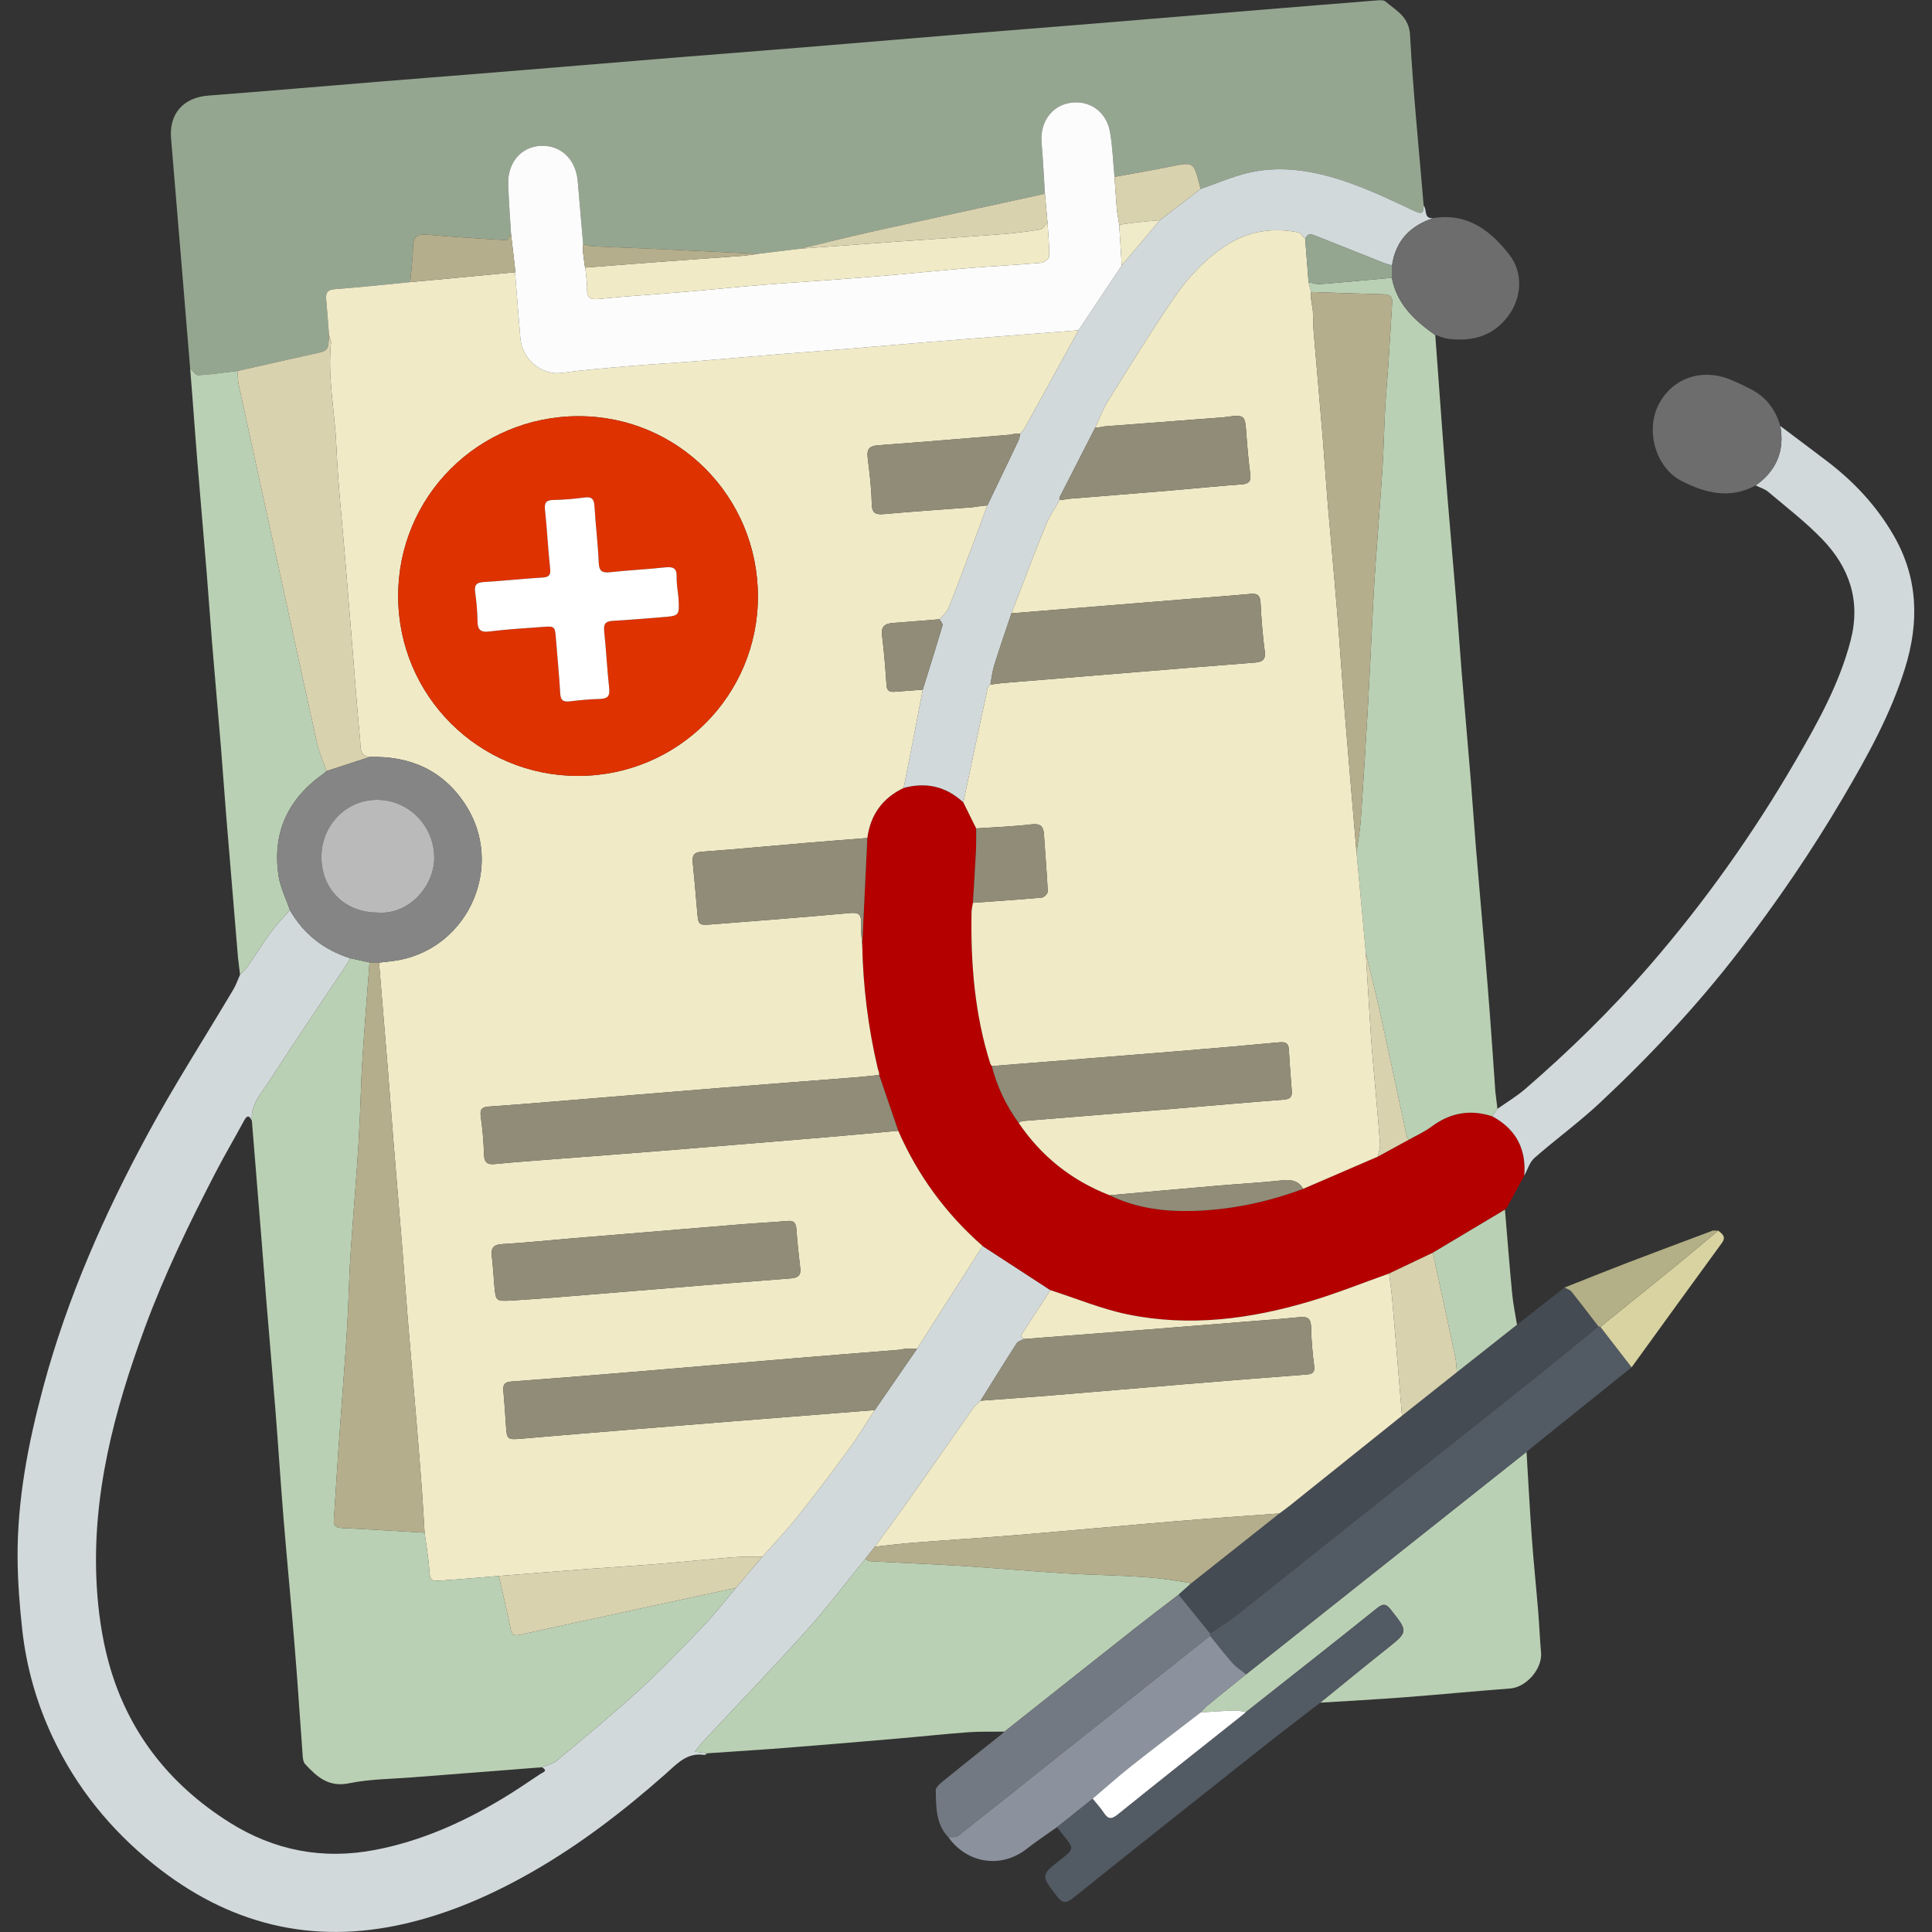 <svg xmlns="http://www.w3.org/2000/svg" xmlns:xlink="http://www.w3.org/1999/xlink" width="1080" zoomAndPan="magnify" viewBox="0 0 810 810" height="1080" preserveAspectRatio="xMidYMid meet" version="1.0"><rect x="0" y="0" width="810" height="810" fill="#333333" stroke="none"/><defs><clipPath id="a6232a8e95"><path d="M 7.371 381 L 440.422 381 L 440.422 809.98 L 7.371 809.98 Z M 7.371 381 " clip-rule="nonzero"/></clipPath><clipPath id="fea02fa855"><path d="M 625.566 178 L 802.57 178 L 802.57 493 L 625.566 493 Z M 625.566 178 " clip-rule="nonzero"/></clipPath></defs><path fill="#95a690" d="M 79.723 154.496 C 77.062 122.352 74.43 90.203 71.723 58.062 C 70.844 47.641 76.887 40.867 87.395 40.07 C 111.051 38.27 134.691 36.211 158.344 34.285 C 175.996 32.852 193.66 31.477 211.316 30.039 C 234.801 28.121 258.277 26.152 281.758 24.242 C 299.75 22.785 317.75 21.41 335.734 19.941 C 358.551 18.078 381.363 16.137 404.18 14.266 C 422 12.805 439.824 11.422 457.648 9.969 C 481.137 8.051 504.613 6.09 528.09 4.16 C 544.582 2.801 561.07 1.453 577.559 0.152 C 578.68 0.062 580.184 0.023 580.91 0.652 C 585.391 4.516 590.746 6.953 591.168 14.75 C 592.457 38.602 594.891 62.391 596.875 86.199 C 596.816 88.723 596.68 90.176 593.273 88.582 C 583.781 84.137 574.266 79.559 564.371 76.18 C 551.363 71.738 537.793 69.285 524.07 72.301 C 516.992 73.859 510.238 76.883 503.344 79.242 C 503.191 78.598 503.047 77.949 502.879 77.312 C 500.348 67.773 500.367 67.867 490.578 69.859 C 482.836 71.438 475.031 72.738 467.25 74.164 C 466.664 67.883 466.457 61.531 465.383 55.328 C 463.914 46.832 456.82 41.883 448.816 43.086 C 440.883 44.277 435.934 51.277 436.684 59.84 C 437.305 66.957 437.633 74.102 438.09 81.23 C 413.582 86.594 389.062 91.902 364.57 97.34 C 354.875 99.492 345.238 101.938 335.574 104.25 C 329.613 104.969 323.648 105.695 317.684 106.418 C 303.215 105.719 288.75 104.996 274.281 104.332 C 265.801 103.941 257.305 103.676 248.82 103.266 C 247.363 103.191 245.93 102.66 244.488 102.344 C 243.73 93.551 242.984 84.762 242.219 75.973 C 241.414 66.719 235.133 60.75 226.633 61.141 C 218.535 61.516 212.801 68.137 213.074 77.18 C 213.281 84.168 213.852 91.141 214.258 98.125 C 213.59 99.016 212.875 100.715 212.258 100.68 C 201.016 100.043 189.785 99.285 178.562 98.344 C 175.539 98.09 173.668 98.887 173.289 101.992 C 173.047 103.965 173.125 105.973 172.957 107.957 C 172.672 111.402 172.312 114.836 171.984 118.273 C 161.52 119.289 151.07 120.434 140.594 121.219 C 137.496 121.453 136.457 122.504 136.746 125.477 C 137.23 130.465 137.547 135.465 137.938 140.457 C 137.695 147.125 137.676 147.02 131.215 148.418 C 120.672 150.707 110.164 153.145 99.641 155.512 C 94.125 156.172 88.621 157 83.086 157.332 C 82.023 157.391 80.848 155.492 79.723 154.496 " fill-opacity="1" fill-rule="nonzero"/><g clip-path="url(#a6232a8e95)"><path fill="#d2d9db" d="M 296.566 735.078 C 296.133 735.32 295.656 735.82 295.266 735.758 C 287.938 734.633 283.797 739.535 278.988 743.781 C 261.582 759.156 243.242 773.297 223.004 784.852 C 206.234 794.426 188.754 802.125 169.867 806.5 C 130.582 815.609 95.574 806.664 64.395 781.598 C 46.293 767.047 32 749.402 22.086 728.34 C 15.355 714.047 11.066 698.98 9.328 683.293 C 8.23 673.375 7.453 663.371 7.375 653.398 C 7.188 628.887 11.828 605.023 18.164 581.453 C 28.195 544.129 43.75 509.016 62.086 475.18 C 73.211 454.648 85.891 434.969 97.812 414.871 C 98.969 412.922 99.711 410.723 100.648 408.637 C 101.75 407.445 103.008 406.363 103.93 405.039 C 107.234 400.289 110.281 395.355 113.707 390.703 C 116.082 387.473 118.91 384.582 121.535 381.547 C 127.27 391.641 135.805 398.23 146.801 401.75 C 146.41 402.488 146.09 403.266 145.625 403.953 C 134.66 420.414 123.516 436.766 112.801 453.387 C 109.562 458.406 104.93 463.082 105.602 469.91 C 104.59 467.727 103.68 467.32 102.348 469.793 C 98.383 477.141 94.129 484.336 90.289 491.75 C 79.375 512.82 69.035 534.148 60.797 556.461 C 47.871 591.469 38.387 627.141 40.555 664.863 C 41.172 675.598 42.695 686.488 45.52 696.84 C 53.414 725.809 70.852 748.082 96.156 764.023 C 114.996 775.895 135.445 779.828 157.535 775.531 C 176.523 771.84 193.789 764.168 210.219 754.332 C 215.801 750.988 221.199 747.336 226.594 743.699 C 227.309 743.215 230.094 742.461 227.164 740.938 C 229.242 740.062 231.684 739.629 233.34 738.246 C 244.938 728.574 256.629 718.992 267.77 708.805 C 277.227 700.156 286.117 690.871 294.996 681.605 C 299.809 676.582 304.062 671.031 308.562 665.715 C 312.258 661.359 315.953 657.004 319.645 652.645 C 324.586 647.055 329.766 641.66 334.402 635.84 C 341.75 626.617 348.855 617.191 355.82 607.68 C 359.715 602.363 363.129 596.688 366.762 591.176 C 372.668 582.602 378.586 574.023 384.492 565.449 C 393.648 551.094 402.801 536.742 411.961 522.391 C 421.445 528.562 430.934 534.738 440.422 540.918 C 436.273 547.234 432.117 553.539 428.043 559.906 C 427.922 560.094 428.766 560.891 429.156 561.402 C 428.164 561.984 426.801 562.328 426.242 563.191 C 421.117 571.16 416.129 579.219 411.102 587.254 C 410.055 588.293 408.828 589.207 407.992 590.395 C 398.992 603.168 390.09 616.012 381.078 628.777 C 376.406 635.395 371.57 641.895 366.805 648.449 C 365.449 650.18 364.094 651.906 362.734 653.633 C 354.637 663.566 346.918 673.84 338.359 683.355 C 324.082 699.23 309.266 714.617 294.699 730.227 C 293.488 731.523 292.461 732.992 291.344 734.379 C 293.086 734.613 294.828 734.848 296.566 735.078 " fill-opacity="1" fill-rule="nonzero"/></g><path fill="#b40100" d="M 440.422 540.918 C 430.934 534.738 421.445 528.562 411.961 522.391 C 396.586 508.91 384.785 492.812 376.578 474.082 C 373.918 466.285 371.254 458.492 368.594 450.699 C 368.562 450.324 368.535 449.941 368.5 449.566 C 368.336 449.047 368.176 448.523 368.008 448.004 C 364.004 431.004 361.84 413.762 361.492 396.293 C 362.203 381.309 362.914 366.32 363.629 351.336 C 364.934 341.609 369.961 334.582 378.852 330.359 C 388.297 327.785 396.664 329.684 403.875 336.395 C 405.676 340.035 407.477 343.676 409.277 347.316 C 409.246 350.609 409.32 353.902 409.156 357.184 C 408.801 364.293 408.324 371.402 407.898 378.508 C 407.699 379.816 407.352 381.125 407.324 382.438 C 406.934 403.996 408.645 425.305 415.211 446.008 C 415.391 446.301 415.574 446.59 415.758 446.887 L 415.828 446.953 C 418.031 455.586 421.801 463.477 427.027 470.684 C 436.566 484.816 449.309 494.926 465.184 501.109 C 476.387 506.578 488.426 508.062 500.625 507.676 C 516.336 507.172 531.605 503.918 546.367 498.426 C 556.801 493.926 567.23 489.418 577.664 484.914 C 581.973 482.559 586.289 480.203 590.598 477.848 C 593.785 476.043 597.207 474.551 600.105 472.375 C 607.945 466.508 616.371 464.996 625.645 468.008 L 625.668 468.012 C 626.051 468.23 626.43 468.445 626.809 468.656 C 636.059 474.129 639.93 482.32 639.055 492.906 C 636.637 497.352 634.219 501.797 631.797 506.242 C 631.535 506.523 631.273 506.801 631.016 507.082 L 630.957 507.145 C 620.879 513.164 610.809 519.184 600.734 525.199 C 594.625 528.109 588.512 531.02 582.395 533.93 C 571.406 537.836 560.555 542.211 549.395 545.547 C 524.316 553.047 498.695 556.398 472.781 551.07 C 461.762 548.805 451.195 544.367 440.422 540.918 " fill-opacity="1" fill-rule="nonzero"/><path fill="#bad0b4" d="M 625.645 468.008 C 616.371 464.996 607.945 466.508 600.105 472.375 C 597.207 474.551 593.785 476.043 590.598 477.848 C 590.34 477.426 589.938 477.039 589.84 476.586 C 586.094 459.25 582.43 441.898 578.613 424.574 C 576.77 416.203 574.629 407.891 572.629 399.551 C 571.324 385.457 570.027 371.363 568.723 357.27 C 569.344 352.703 570.223 348.16 570.535 343.574 C 571.664 327.312 572.664 311.039 573.59 294.762 C 574.371 280.973 574.961 267.164 575.676 253.367 C 575.992 247.387 576.363 241.406 576.785 235.43 C 577.711 222.332 578.781 209.246 579.617 196.137 C 580.148 187.828 580.285 179.496 580.734 171.18 C 581.074 165.039 581.68 158.918 582.082 152.777 C 582.652 144.148 583.125 135.512 583.684 126.879 C 583.855 124.23 582.586 123.438 580.094 123.383 C 569.938 123.141 559.781 122.754 549.625 122.422 C 549.289 121.055 548.957 119.691 548.625 118.324 C 550.219 118.613 551.836 119.258 553.395 119.133 C 563.453 118.336 573.492 117.371 583.539 116.461 C 585.59 127.516 593.133 134.414 601.746 140.504 C 602.648 152.812 603.535 165.121 604.453 177.422 C 605.203 187.406 605.945 197.391 606.766 207.367 C 607.996 222.324 609.328 237.277 610.555 252.238 C 611.355 262.047 611.996 271.871 612.801 281.684 C 614.027 296.645 615.363 311.59 616.59 326.551 C 617.391 336.363 618.031 346.188 618.84 355.996 C 620.051 370.621 621.363 385.238 622.598 399.863 C 623.355 408.844 624.082 417.82 624.754 426.801 C 625.523 437.121 626.211 447.441 626.938 457.766 C 627.227 460.125 627.516 462.488 627.805 464.848 L 627.801 464.891 C 627.082 465.934 626.363 466.969 625.645 468.008 " fill-opacity="1" fill-rule="nonzero"/><path fill="#bad0b4" d="M 296.566 735.078 C 294.828 734.848 293.086 734.613 291.344 734.379 C 292.461 732.992 293.488 731.523 294.699 730.227 C 309.266 714.617 324.082 699.23 338.359 683.355 C 346.918 673.84 354.637 663.566 362.734 653.633 C 363.48 653.953 364.207 654.523 364.961 654.562 C 372.438 654.98 379.91 655.281 387.383 655.66 C 394.027 656 400.664 656.32 407.301 656.785 C 420.219 657.688 433.121 658.789 446.043 659.613 C 454.512 660.152 462.996 660.312 471.473 660.73 C 476.281 660.961 481.098 661.219 485.883 661.742 C 490.434 662.238 494.949 663.082 499.477 663.773 C 497.703 665.371 495.926 666.969 494.148 668.562 C 487.961 673.332 481.723 678.035 475.59 682.871 C 457.41 697.219 439.273 711.625 421.121 726.004 C 416.07 726.07 411.004 725.883 405.977 726.25 C 396.195 726.965 386.441 728.031 376.668 728.867 C 361.094 730.203 345.516 731.531 329.934 732.754 C 318.82 733.625 307.688 734.312 296.566 735.078 " fill-opacity="1" fill-rule="nonzero"/><path fill="#d2d9db" d="M 403.875 336.395 C 396.664 329.684 388.297 327.785 378.852 330.359 C 380.094 324.066 381.348 317.773 382.574 311.477 C 384.02 304.035 385.438 296.59 386.871 289.148 C 389.656 280.168 392.484 271.191 395.148 262.176 C 395.348 261.512 394.352 260.496 393.914 259.641 C 395.199 258.082 396.977 256.715 397.691 254.922 C 401.41 245.625 404.863 236.223 408.391 226.852 C 410.262 221.879 412.102 216.895 413.953 211.914 C 418.312 202.828 422.684 193.758 427.008 184.656 C 427.414 183.801 427.496 182.789 427.727 181.848 C 428.348 181.086 429.094 180.391 429.562 179.543 C 433.207 173 436.793 166.422 440.402 159.855 C 444.32 152.73 448.238 145.602 452.156 138.473 C 458.199 129.418 464.246 120.367 470.289 111.312 C 475.613 104.973 480.941 98.641 486.273 92.305 C 491.965 87.949 497.656 83.598 503.344 79.242 C 510.238 76.883 516.992 73.859 524.07 72.301 C 537.793 69.285 551.363 71.738 564.371 76.18 C 574.266 79.559 583.781 84.137 593.273 88.582 C 596.68 90.176 596.816 88.723 596.875 86.199 C 598.375 87.836 596.762 91.883 600.941 91.434 C 591.25 94.629 585.098 100.918 583.613 111.281 C 582.371 110.902 581.094 110.613 579.895 110.137 C 570.621 106.461 561.379 102.715 552.098 99.074 C 550.32 98.379 548.188 97.242 547.223 100.281 C 546.262 99.289 545.434 97.621 544.32 97.406 C 533.457 95.281 523.238 96.871 513.816 103.027 C 504.863 108.875 497.781 116.66 491.898 125.324 C 482.363 139.355 473.457 153.812 464.477 168.215 C 462.316 171.688 460.906 175.625 459.148 179.352 C 454.156 189.094 449.16 198.836 444.191 208.594 C 444.066 208.836 444.266 209.238 444.32 209.57 C 442.316 213.148 439.914 216.559 438.387 220.328 C 433.438 232.523 428.809 244.852 424.059 257.133 C 421.652 264.332 419.16 271.508 416.883 278.75 C 416.062 281.371 415.762 284.164 415.227 286.879 C 414.832 287.395 414.203 287.855 414.078 288.434 C 410.645 304.41 407.266 320.406 403.875 336.395 " fill-opacity="1" fill-rule="nonzero"/><g clip-path="url(#fea02fa855)"><path fill="#d2d9db" d="M 625.645 468.008 C 626.363 466.969 627.082 465.934 627.801 464.891 C 631.711 462.125 635.875 459.652 639.484 456.535 C 657.93 440.586 675.316 423.609 691.34 405.148 C 714.598 378.34 735.016 349.574 752.801 318.949 C 762.09 302.965 771.113 286.809 775.863 268.621 C 780.234 251.867 775.375 237.848 763.898 225.973 C 756.984 218.812 748.992 212.68 741.363 206.234 C 739.891 204.984 737.855 204.406 736.082 203.516 C 744.742 197.379 748.285 189.113 746.406 178.605 C 753.062 183.617 759.754 188.582 766.371 193.648 C 777.488 202.16 786.832 212.234 793.891 224.426 C 804.203 242.246 804.676 260.82 798.723 280.035 C 792.688 299.512 782.855 317.152 772.598 334.594 C 759.543 356.793 745.059 378.016 729.371 398.434 C 711.711 421.418 691.969 442.508 670.848 462.289 C 662.102 470.48 652.328 477.574 643.309 485.488 C 641.281 487.27 640.441 490.402 639.055 492.906 C 639.93 482.32 636.059 474.129 626.809 468.656 C 626.43 468.445 626.051 468.23 625.668 468.012 L 625.645 468.008 " fill-opacity="1" fill-rule="nonzero"/></g><path fill="#bad0b4" d="M 121.535 381.547 C 118.91 384.582 116.082 387.473 113.707 390.703 C 110.281 395.355 107.234 400.289 103.93 405.039 C 103.008 406.363 101.75 407.445 100.648 408.637 L 100.641 408.609 C 100.359 406.258 100.07 403.91 99.785 401.559 C 98.125 381.637 96.453 361.715 94.824 341.789 C 94.047 332.32 93.414 322.844 92.633 313.375 C 91.402 298.434 90.066 283.5 88.836 268.559 C 88.043 258.926 87.406 249.277 86.617 239.648 C 85.379 224.535 84.047 209.438 82.809 194.324 C 82.02 184.691 81.332 175.051 80.594 165.414 C 80.312 161.773 80.012 158.137 79.723 154.496 C 80.848 155.492 82.023 157.391 83.086 157.332 C 88.621 157 94.125 156.172 99.641 155.512 C 99.758 157.344 99.637 159.227 100.023 160.996 C 104.668 182.484 109.395 203.949 114.086 225.426 C 120.375 254.219 126.59 283.031 132.984 311.809 C 133.852 315.727 135.551 319.465 136.867 323.285 C 136.492 323.617 136.152 323.988 135.75 324.273 C 120.742 334.828 113.969 349.137 116.824 367.391 C 117.586 372.238 119.922 376.828 121.535 381.547 " fill-opacity="1" fill-rule="nonzero"/><path fill="#bad0b4" d="M 640.008 608.691 C 640.73 620.652 641.344 632.629 642.211 644.578 C 642.953 654.867 644.031 665.129 644.883 675.41 C 645.359 681.223 645.578 687.055 646.09 692.855 C 646.691 699.664 639.906 707.398 633.164 707.906 C 618.223 709.027 603.316 710.488 588.379 711.629 C 576.766 712.516 565.121 713.125 553.492 713.855 C 562.695 706.398 571.84 698.871 581.109 691.5 C 590.457 684.066 590.445 684.188 583.168 674.957 C 581.234 672.5 580.035 672.059 577.316 674.25 C 559.098 688.895 540.691 703.312 522.348 717.809 C 520.777 717.574 519.203 717.098 517.648 717.145 C 512.879 717.309 508.125 717.672 503.363 717.953 C 504.383 716.926 505.324 715.797 506.441 714.883 C 511.754 710.539 517.117 706.254 522.461 701.953 C 534.348 692.52 546.23 683.082 558.117 673.648 C 585.41 651.996 612.711 630.348 640.008 608.691 " fill-opacity="1" fill-rule="nonzero"/><path fill="#525a64" d="M 640.008 608.691 C 612.711 630.348 585.41 651.996 558.117 673.648 C 546.23 683.082 534.348 692.52 522.461 701.953 C 520.574 700.441 518.441 699.148 516.848 697.367 C 513.523 693.652 510.488 689.676 507.336 685.801 C 507.328 685.477 507.312 685.145 507.293 684.816 C 510.977 682.305 514.824 680 518.316 677.25 C 532.438 666.113 546.441 654.832 560.516 643.637 C 574.324 632.645 588.164 621.691 601.988 610.715 C 616.066 599.535 630.172 588.383 644.207 577.148 C 652.898 570.191 661.484 563.102 670.113 556.07 C 670.395 556.16 670.68 556.234 670.965 556.301 C 675.328 561.949 679.699 567.602 684.062 573.25 C 670.672 584.012 657.277 594.766 643.887 605.531 C 642.59 606.578 641.301 607.641 640.008 608.691 " fill-opacity="1" fill-rule="nonzero"/><path fill="#444b53" d="M 670.113 556.07 C 661.484 563.102 652.898 570.191 644.207 577.148 C 630.172 588.383 616.066 599.535 601.988 610.715 C 588.164 621.691 574.324 632.645 560.516 643.637 C 546.441 654.832 532.438 666.113 518.316 677.25 C 514.824 680 510.977 682.305 507.293 684.812 C 502.914 679.398 498.535 673.98 494.148 668.562 C 495.926 666.969 497.703 665.371 499.477 663.773 C 511.789 654.023 524.098 644.27 536.41 634.516 C 537.883 633.414 539.383 632.348 540.816 631.199 C 556.477 618.664 572.133 606.109 587.793 593.559 C 595.461 587.473 603.133 581.383 610.809 575.301 C 619.211 568.664 627.609 562.027 636.012 555.395 C 642.648 550.203 649.289 545.008 655.93 539.812 C 656.91 540.371 658.168 540.695 658.824 541.508 C 662.664 546.297 666.367 551.207 670.113 556.07 " fill-opacity="1" fill-rule="nonzero"/><path fill="#525a64" d="M 522.348 717.809 C 540.691 703.312 559.098 688.895 577.316 674.25 C 580.035 672.059 581.234 672.5 583.168 674.957 C 590.445 684.188 590.457 684.066 581.109 691.5 C 571.84 698.871 562.695 706.398 553.492 713.855 C 545.566 719.988 537.578 726.047 529.719 732.27 C 503.105 753.348 476.492 774.438 450 795.664 C 446.996 798.07 445.488 798.133 443.055 794.93 C 436.398 786.184 436.234 786.305 444.77 779.551 C 450.355 775.129 450.355 775.129 445.938 769.582 C 445.004 768.398 444.078 767.211 443.148 766.031 C 448.125 762.055 453.105 758.078 458.082 754.098 C 459.652 756.047 461.375 757.891 462.75 759.969 C 464.473 762.59 465.855 762.941 468.527 760.785 C 486.047 746.645 503.723 732.699 521.348 718.688 C 521.664 718.406 521.98 718.125 522.293 717.848 L 522.348 717.809 " fill-opacity="1" fill-rule="nonzero"/><path fill="#737982" d="M 494.148 668.562 C 498.535 673.98 502.914 679.398 507.293 684.812 C 507.312 685.145 507.328 685.477 507.336 685.801 C 502.25 689.848 497.172 693.898 492.086 697.934 C 476.82 710.055 461.543 722.168 446.285 734.301 C 431.422 746.125 416.598 758 401.66 769.73 C 400.734 770.457 398.977 770.117 397.605 770.273 C 392.273 764.699 392.5 757.551 392.324 750.629 C 392.293 749.398 393.977 747.891 395.188 746.906 C 403.434 740.199 411.758 733.598 420.059 726.965 C 420.398 726.656 420.73 726.355 421.07 726.055 L 421.121 726.004 C 439.273 711.625 457.41 697.219 475.59 682.871 C 481.723 678.035 487.961 673.332 494.148 668.562 " fill-opacity="1" fill-rule="nonzero"/><path fill="#8b929d" d="M 397.605 770.273 C 398.977 770.117 400.734 770.457 401.66 769.73 C 416.598 758 431.422 746.125 446.285 734.301 C 461.543 722.168 476.82 710.055 492.086 697.934 C 497.172 693.898 502.25 689.848 507.336 685.801 C 510.488 689.676 513.523 693.652 516.848 697.367 C 518.441 699.148 520.574 700.441 522.461 701.953 C 517.117 706.254 511.754 710.539 506.441 714.883 C 505.324 715.797 504.383 716.926 503.363 717.953 C 493.715 725.387 483.996 732.73 474.445 740.285 C 468.852 744.715 463.527 749.484 458.082 754.098 C 453.105 758.078 448.125 762.055 443.148 766.031 C 438.852 769.098 434.441 772.016 430.281 775.258 C 419.777 783.449 405.48 781.328 397.605 770.273 " fill-opacity="1" fill-rule="nonzero"/><path fill="#6d6d6d" d="M 746.406 178.605 C 748.285 189.113 744.742 197.379 736.082 203.516 C 725.312 209.398 714.789 206.711 704.949 201.613 C 694.051 195.969 689.84 180.465 695.355 169.672 C 701.07 158.477 713.555 154.172 725.742 159.254 C 728.512 160.406 731.223 161.719 733.902 163.078 C 740.398 166.359 744.41 171.68 746.406 178.605 " fill-opacity="1" fill-rule="nonzero"/><path fill="#6d6d6d" d="M 583.613 111.281 C 585.098 100.918 591.25 94.629 600.941 91.434 C 615.195 89.133 625 96.68 632.898 106.922 C 638.66 114.398 638.008 124.668 632.488 132.246 C 626.238 140.816 617.449 143.312 607.301 142.055 C 606.148 141.914 605.035 141.496 603.906 141.211 C 603.504 141.027 603.098 140.844 602.695 140.664 C 602.391 140.539 602.074 140.492 601.746 140.504 C 593.133 134.414 585.59 127.516 583.539 116.461 C 583.562 114.734 583.586 113.008 583.613 111.281 " fill-opacity="1" fill-rule="nonzero"/><path fill="#bad0b4" d="M 636.012 555.395 C 627.609 562.027 619.211 568.664 610.809 575.301 C 610.586 573.164 610.559 570.988 610.117 568.898 C 607.035 554.324 603.875 539.766 600.734 525.199 C 610.809 519.184 620.879 513.164 630.957 507.145 C 631.945 518.875 632.852 530.621 633.977 542.344 C 634.391 546.715 635.316 551.043 636.012 555.395 " fill-opacity="1" fill-rule="nonzero"/><path fill="#d8d3a1" d="M 684.062 573.25 C 679.699 567.602 675.328 561.949 670.965 556.301 C 681.309 547.941 691.672 539.605 701.984 531.207 C 708.16 526.172 714.254 521.039 720.387 515.949 C 722.102 517.344 723.828 518.488 721.863 521.176 C 709.199 538.488 696.648 555.883 684.062 573.25 " fill-opacity="1" fill-rule="nonzero"/><path fill="#b3af86" d="M 720.387 515.949 C 714.254 521.039 708.16 526.172 701.984 531.207 C 691.672 539.605 681.309 547.941 670.965 556.301 C 670.68 556.234 670.395 556.16 670.113 556.07 C 666.367 551.207 662.664 546.297 658.824 541.508 C 658.168 540.695 656.91 540.371 655.93 539.812 C 664.695 536.352 673.43 532.82 682.227 529.449 C 694.168 524.875 706.152 520.418 718.113 515.918 C 718.855 515.926 719.59 515.934 720.328 515.941 L 720.387 515.949 " fill-opacity="1" fill-rule="nonzero"/><path fill="#d2d9db" d="M 627.805 464.848 C 627.516 462.488 627.227 460.125 626.938 457.766 C 627.227 460.125 627.516 462.488 627.805 464.848 " fill-opacity="1" fill-rule="nonzero"/><path fill="#d2d9db" d="M 99.785 401.559 C 100.07 403.91 100.359 406.258 100.641 408.609 C 100.359 406.258 100.07 403.91 99.785 401.559 " fill-opacity="1" fill-rule="nonzero"/><path fill="#d8d3a1" d="M 720.328 515.941 C 719.59 515.934 718.855 515.926 718.113 515.918 C 718.855 515.926 719.59 515.934 720.328 515.941 " fill-opacity="1" fill-rule="nonzero"/><path fill="#bad0b4" d="M 631.016 507.082 C 631.273 506.801 631.535 506.523 631.797 506.242 C 631.535 506.523 631.273 506.801 631.016 507.082 " fill-opacity="1" fill-rule="nonzero"/><path fill="#bad0b4" d="M 602.695 140.664 C 603.098 140.844 603.504 141.027 603.906 141.211 C 603.504 141.027 603.098 140.844 602.695 140.664 " fill-opacity="1" fill-rule="nonzero"/><path fill="#bad0b4" d="M 421.07 726.055 C 420.73 726.355 420.398 726.656 420.059 726.965 C 420.398 726.656 420.73 726.355 421.07 726.055 " fill-opacity="1" fill-rule="nonzero"/><path fill="#f0eac7" d="M 214.488 545.266 C 220.484 544.84 226.492 544.469 232.492 543.98 C 256.633 542.02 280.773 540.02 304.914 538.051 C 313.742 537.332 322.57 536.637 331.398 535.977 C 334.062 535.777 335.91 535.07 335.512 531.777 C 334.852 526.305 334.285 520.82 333.887 515.328 C 333.707 512.871 332.98 511.672 330.281 511.898 C 323.789 512.457 317.273 512.766 310.777 513.297 C 287.473 515.203 264.164 517.148 240.863 519.094 C 230.707 519.938 220.57 521 210.406 521.609 C 206.371 521.852 205.82 523.723 206.234 527.062 C 206.727 531.039 206.906 535.055 207.266 539.047 C 207.859 545.574 207.875 545.57 214.488 545.266 Z M 317.762 249.949 C 317.68 208.082 284.16 174.453 242.555 174.488 C 200.496 174.527 166.809 208.207 166.926 250.094 C 167.047 291.773 200.77 325.367 242.445 325.309 C 284.184 325.262 317.844 291.574 317.762 249.949 Z M 413.953 211.914 C 412.102 216.895 410.262 221.879 408.391 226.852 C 404.863 236.223 401.41 245.625 397.691 254.922 C 396.977 256.715 395.199 258.082 393.91 259.641 C 387.43 260.16 380.949 260.707 374.461 261.176 C 371.152 261.414 369.305 262.48 369.801 266.402 C 370.676 273.348 371.207 280.34 371.688 287.32 C 371.875 290.004 373.383 290.168 375.406 290.004 C 379.227 289.699 383.047 289.43 386.871 289.148 C 385.438 296.59 384.02 304.035 382.574 311.477 C 381.348 317.773 380.094 324.066 378.852 330.359 C 369.961 334.582 364.934 341.609 363.629 351.336 C 354.977 352.023 346.324 352.684 337.676 353.418 C 323.211 354.645 308.758 356.047 294.281 357.082 C 290.758 357.328 290.141 358.77 290.453 361.777 C 291.156 368.578 291.719 375.398 292.309 382.211 C 292.797 387.785 292.797 387.98 298.402 387.551 C 317.703 386.074 337 384.539 356.281 382.797 C 359.809 382.477 361.172 383.172 360.969 386.887 C 360.809 390.004 361.293 393.16 361.492 396.293 C 361.84 413.762 364.004 431.004 368.008 448 C 368.168 448.52 368.336 449.043 368.5 449.566 C 368.535 449.941 368.562 450.324 368.594 450.699 C 365.273 451.031 361.953 451.426 358.629 451.688 C 340.156 453.137 321.68 454.52 303.215 456.004 C 279.258 457.926 255.312 459.934 231.359 461.891 C 222.539 462.609 213.723 463.336 204.902 463.945 C 202.148 464.133 201.133 465.031 201.555 468.02 C 202.301 473.301 202.766 478.645 202.926 483.977 C 203.023 487.301 204.191 488.352 207.438 488.035 C 215.746 487.23 224.07 486.629 232.387 485.977 C 246.539 484.867 260.688 483.828 274.828 482.684 C 298.617 480.758 322.402 478.797 346.188 476.801 C 356.32 475.957 366.449 474.988 376.578 474.082 C 384.785 492.812 396.586 508.91 411.961 522.391 C 402.801 536.742 393.648 551.094 384.492 565.449 C 382.98 565.43 381.465 565.418 379.949 565.406 C 378.961 565.574 377.977 565.742 376.988 565.91 C 362.012 567.113 347.031 568.285 332.062 569.535 C 309.777 571.395 287.496 573.344 265.207 575.191 C 248.242 576.602 231.27 577.977 214.293 579.23 C 211.617 579.426 210.812 580.516 211.031 582.988 C 211.465 587.98 211.848 592.973 212.148 597.977 C 212.484 603.453 212.84 603.68 218.512 603.184 C 233.977 601.832 249.453 600.582 264.922 599.312 C 278.066 598.23 291.211 597.164 304.359 596.121 C 325.156 594.461 345.957 592.82 366.762 591.176 C 363.129 596.688 359.715 602.363 355.82 607.68 C 348.855 617.191 341.75 626.617 334.402 635.84 C 329.766 641.66 324.586 647.055 319.645 652.645 C 315.633 652.707 311.602 652.555 307.609 652.871 C 297.34 653.684 287.082 654.785 276.812 655.621 C 266.859 656.43 256.883 657.016 246.926 657.766 C 234.316 658.719 221.715 659.738 209.109 660.734 C 201.219 661.367 193.34 662.094 185.441 662.613 C 180.258 662.957 180.324 662.676 179.941 657.629 C 179.559 652.598 178.68 647.598 178.012 642.59 C 177.652 636.77 177.348 630.945 176.922 625.133 C 176.246 615.996 175.52 606.867 174.758 597.738 C 173.512 582.805 172.195 567.883 170.961 552.953 C 170.18 543.492 169.539 534.02 168.77 524.555 C 167.508 508.957 166.172 493.363 164.902 477.766 C 164.121 468.141 163.441 458.504 162.66 448.871 C 161.434 433.777 160.164 418.684 158.91 403.582 C 161.723 403.23 164.559 403.035 167.332 402.504 C 196.91 396.855 211.559 362.578 195.121 337.32 C 185.715 322.863 171.938 316.906 155.039 317.344 C 150.539 316.984 151.258 313.172 151.004 310.551 C 149.789 298.152 148.902 285.723 147.895 273.305 C 146.898 261.051 145.898 248.801 144.902 236.551 C 143.555 219.992 141.727 203.457 141.008 186.871 C 140.379 172.488 137.285 158.227 138.777 143.73 C 138.883 142.68 138.234 141.555 137.938 140.457 C 137.547 135.465 137.23 130.465 136.746 125.477 C 136.457 122.504 137.496 121.453 140.594 121.219 C 151.07 120.434 161.52 119.289 171.984 118.273 C 175.441 117.961 178.895 117.652 182.352 117.324 C 193.543 116.266 204.734 115.199 215.93 114.141 C 216.676 123.426 217.387 132.715 218.188 141.996 C 218.949 150.816 227.332 157.441 235.465 156.34 C 244.676 155.086 253.957 154.328 263.227 153.543 C 273.172 152.695 283.137 152.121 293.086 151.332 C 304.352 150.438 315.609 149.41 326.871 148.484 C 335.984 147.738 345.109 147.082 354.223 146.34 C 365.652 145.402 377.078 144.406 388.512 143.461 C 397.625 142.711 406.742 141.988 415.863 141.273 C 427.961 140.328 440.059 139.406 452.156 138.473 C 448.238 145.602 444.32 152.73 440.402 159.855 C 436.793 166.422 433.207 173 429.562 179.543 C 429.094 180.391 428.348 181.086 427.727 181.848 C 427.203 181.824 426.676 181.801 426.148 181.777 C 425.156 181.941 424.168 182.113 423.18 182.285 C 404.922 183.77 386.68 185.348 368.41 186.656 C 364.762 186.914 363.328 188 363.773 191.758 C 364.543 198.203 365.375 204.676 365.48 211.148 C 365.555 215.605 367.469 215.82 371.055 215.496 C 383.316 214.395 395.609 213.582 407.895 212.66 C 409.195 212.465 410.5 212.27 411.805 212.074 C 412.52 212.02 413.238 211.965 413.953 211.914 " fill-opacity="1" fill-rule="nonzero"/><path fill="#fcfcfc" d="M 452.156 138.473 C 440.059 139.406 427.961 140.328 415.863 141.273 C 406.742 141.988 397.625 142.711 388.512 143.461 C 377.078 144.406 365.652 145.402 354.223 146.34 C 345.109 147.082 335.984 147.738 326.871 148.484 C 315.609 149.41 304.352 150.438 293.086 151.332 C 283.137 152.121 273.172 152.695 263.227 153.543 C 253.957 154.328 244.676 155.086 235.465 156.34 C 227.332 157.441 218.949 150.816 218.188 141.996 C 217.387 132.715 216.676 123.426 215.93 114.141 C 215.957 113.902 215.988 113.664 216.02 113.422 C 215.789 111.391 215.562 109.363 215.328 107.336 C 214.973 104.262 214.613 101.191 214.258 98.121 C 213.852 91.141 213.281 84.168 213.074 77.18 C 212.801 68.137 218.535 61.516 226.633 61.141 C 235.133 60.75 241.414 66.719 242.219 75.973 C 242.984 84.762 243.73 93.551 244.488 102.34 C 244.449 103.309 244.414 104.277 244.375 105.246 C 244.629 107.273 244.883 109.301 245.137 111.328 C 245.215 111.617 245.301 111.902 245.391 112.191 C 245.664 115.332 246.215 118.477 246.141 121.613 C 246.047 125.41 248.227 125.594 250.992 125.34 C 254.465 125.016 257.941 124.668 261.418 124.387 C 270.711 123.641 280.008 122.973 289.293 122.18 C 299.566 121.301 309.816 120.242 320.094 119.402 C 329.539 118.625 339.008 118.059 348.457 117.348 C 357.418 116.672 366.379 115.977 375.328 115.199 C 385.602 114.305 395.852 113.211 406.129 112.383 C 416.246 111.562 426.391 111.059 436.504 110.168 C 437.75 110.055 439.863 108.449 439.875 107.516 C 439.945 102.746 439.453 97.965 439.16 93.191 C 438.805 89.203 438.449 85.219 438.09 81.23 C 437.633 74.102 437.305 66.957 436.684 59.84 C 435.934 51.277 440.883 44.277 448.816 43.086 C 456.82 41.883 463.914 46.832 465.383 55.328 C 466.457 61.531 466.664 67.883 467.25 74.164 C 467.59 78.855 467.934 83.543 468.27 88.23 C 468.586 90.238 468.91 92.238 469.23 94.242 L 469.234 94.227 C 469.586 99.918 469.941 105.613 470.289 111.312 C 464.246 120.367 458.199 129.418 452.156 138.473 " fill-opacity="1" fill-rule="nonzero"/><path fill="#d8d2af" d="M 137.938 140.457 C 138.234 141.555 138.883 142.68 138.777 143.73 C 137.285 158.227 140.379 172.488 141.008 186.871 C 141.727 203.457 143.555 219.992 144.902 236.551 C 145.898 248.801 146.898 261.051 147.895 273.305 C 148.902 285.723 149.789 298.152 151.004 310.551 C 151.258 313.172 150.539 316.984 155.039 317.344 C 148.98 319.324 142.922 321.309 136.867 323.285 C 135.551 319.465 133.852 315.727 132.984 311.809 C 126.59 283.031 120.375 254.219 114.086 225.426 C 109.395 203.949 104.668 182.484 100.023 160.996 C 99.637 159.227 99.758 157.344 99.641 155.512 C 110.164 153.145 120.672 150.707 131.215 148.418 C 137.676 147.02 137.695 147.125 137.938 140.457 " fill-opacity="1" fill-rule="nonzero"/><path fill="#f0eac7" d="M 439.16 93.191 C 439.453 97.965 439.945 102.746 439.875 107.516 C 439.863 108.449 437.75 110.055 436.504 110.168 C 426.391 111.059 416.246 111.562 406.129 112.383 C 395.852 113.211 385.602 114.305 375.328 115.199 C 366.379 115.977 357.418 116.672 348.457 117.348 C 339.008 118.059 329.539 118.625 320.094 119.402 C 309.816 120.242 299.566 121.301 289.293 122.18 C 280.008 122.973 270.711 123.641 261.418 124.387 C 257.941 124.668 254.465 125.016 250.992 125.34 C 248.227 125.594 246.047 125.41 246.141 121.613 C 246.215 118.477 245.664 115.332 245.391 112.191 C 254.316 111.5 263.246 110.781 272.176 110.113 C 285.246 109.145 298.316 108.234 311.383 107.254 C 313.492 107.094 315.582 106.703 317.684 106.418 C 323.648 105.695 329.613 104.969 335.574 104.25 C 348.973 103.27 362.367 102.277 375.766 101.316 C 390.328 100.273 404.895 99.332 419.453 98.211 C 425.062 97.777 430.668 97.102 436.219 96.188 C 437.332 96 438.188 94.23 439.16 93.191 " fill-opacity="1" fill-rule="nonzero"/><path fill="#d8d2af" d="M 439.16 93.191 C 438.188 94.23 437.332 96 436.219 96.188 C 430.668 97.102 425.062 97.777 419.453 98.211 C 404.895 99.332 390.328 100.273 375.766 101.316 C 362.367 102.277 348.973 103.27 335.574 104.25 C 345.238 101.938 354.875 99.492 364.57 97.34 C 389.062 91.902 413.582 86.594 438.09 81.23 C 438.449 85.219 438.805 89.203 439.16 93.191 " fill-opacity="1" fill-rule="nonzero"/><path fill="#b4ae8c" d="M 216.02 113.422 C 215.988 113.664 215.957 113.902 215.93 114.141 C 204.734 115.199 193.543 116.266 182.352 117.324 C 178.895 117.652 175.441 117.961 171.984 118.273 C 172.312 114.836 172.672 111.402 172.957 107.957 C 173.125 105.973 173.047 103.965 173.289 101.992 C 173.668 98.887 175.539 98.09 178.562 98.344 C 189.785 99.285 201.016 100.043 212.258 100.68 C 212.875 100.715 213.59 99.016 214.258 98.125 C 214.613 101.191 214.973 104.262 215.328 107.336 C 215.559 109.363 215.785 111.391 216.02 113.422 " fill-opacity="1" fill-rule="nonzero"/><path fill="#d8d2af" d="M 468.27 88.23 C 467.934 83.543 467.59 78.855 467.25 74.164 C 475.031 72.738 482.836 71.438 490.578 69.859 C 500.367 67.867 500.348 67.773 502.879 77.312 C 503.047 77.949 503.191 78.598 503.344 79.242 C 497.656 83.598 491.965 87.949 486.273 92.305 C 482.848 92.625 479.418 92.902 476 93.277 C 473.734 93.523 471.488 93.902 469.234 94.227 L 469.23 94.242 C 468.906 92.238 468.586 90.238 468.27 88.23 " fill-opacity="1" fill-rule="nonzero"/><path fill="#b4ae8c" d="M 317.684 106.418 C 315.582 106.703 313.492 107.094 311.383 107.254 C 298.316 108.234 285.246 109.145 272.176 110.113 C 263.246 110.781 254.316 111.5 245.391 112.191 C 245.301 111.902 245.215 111.617 245.137 111.328 C 244.883 109.305 244.629 107.273 244.375 105.246 C 244.414 104.277 244.449 103.309 244.488 102.34 C 245.93 102.66 247.363 103.191 248.82 103.266 C 257.305 103.676 265.801 103.941 274.281 104.332 C 288.75 104.996 303.215 105.719 317.684 106.418 " fill-opacity="1" fill-rule="nonzero"/><path fill="#bad0b4" d="M 178.012 642.59 C 178.68 647.598 179.559 652.598 179.941 657.629 C 180.324 662.676 180.258 662.957 185.441 662.613 C 193.34 662.094 201.219 661.367 209.109 660.73 C 210.77 668.016 212.582 675.27 214.008 682.594 C 214.512 685.188 215.266 685.996 217.914 685.402 C 232.191 682.215 246.5 679.16 260.797 676.059 C 276.723 672.609 292.645 669.164 308.562 665.715 C 304.062 671.031 299.809 676.582 294.996 681.605 C 286.117 690.871 277.227 700.156 267.77 708.805 C 256.629 718.992 244.938 728.574 233.34 738.246 C 231.684 739.629 229.242 740.062 227.164 740.938 C 209.027 742.344 190.895 743.734 172.766 745.172 C 163.953 745.871 154.984 745.863 146.387 747.641 C 137.754 749.422 132.871 744.934 127.926 739.609 C 127.223 738.852 127.004 737.477 126.918 736.355 C 126.133 725.871 125.461 715.375 124.68 704.891 C 124.012 695.902 123.281 686.922 122.508 677.945 C 121.305 663.984 119.965 650.035 118.836 636.07 C 117.648 621.434 116.703 606.777 115.547 592.137 C 114.312 576.5 112.938 560.879 111.656 545.25 C 110.891 535.938 110.199 526.613 109.449 517.297 C 108.18 501.5 106.883 485.707 105.602 469.91 C 104.93 463.082 109.562 458.406 112.801 453.387 C 123.516 436.766 134.66 420.414 145.625 403.953 C 146.09 403.266 146.41 402.488 146.801 401.75 C 149.508 402.336 152.211 402.926 154.918 403.512 C 153.918 416.957 152.82 430.395 151.953 443.848 C 151.41 452.16 151.25 460.5 150.848 468.828 C 150.539 475.32 150.199 481.812 149.738 488.293 C 148.832 501.074 147.734 513.84 146.91 526.629 C 146.371 534.945 146.207 543.289 145.793 551.609 C 145.516 557.27 145.141 562.922 144.734 568.57 C 143.801 581.684 142.781 594.793 141.863 607.91 C 141.188 617.535 140.676 627.18 139.969 636.809 C 139.789 639.277 140.324 640.488 143.094 640.625 C 154.738 641.184 166.375 641.918 178.012 642.59 " fill-opacity="1" fill-rule="nonzero"/><path fill="#f0eac7" d="M 587.793 593.559 C 572.133 606.109 556.477 618.664 540.816 631.199 C 539.383 632.348 537.883 633.414 536.41 634.516 C 522.137 635.578 507.859 636.535 493.598 637.727 C 471.555 639.57 449.527 641.648 427.477 643.48 C 412.883 644.691 398.262 645.586 383.66 646.723 C 378.027 647.152 372.422 647.863 366.805 648.449 C 371.57 641.895 376.406 635.395 381.078 628.777 C 390.09 616.012 398.992 603.168 407.992 590.395 C 408.828 589.207 410.055 588.293 411.102 587.254 C 420.922 586.523 430.75 585.859 440.566 585.051 C 459.199 583.527 477.82 581.887 496.449 580.355 C 513.586 578.941 530.73 577.57 547.871 576.266 C 550.422 576.066 551.312 575.293 550.949 572.523 C 550.254 567.238 549.789 561.887 549.691 556.555 C 549.625 553.051 548.484 551.855 544.961 552.215 C 536.828 553.047 528.668 553.602 520.512 554.258 C 506.703 555.367 492.895 556.488 479.078 557.566 C 462.441 558.863 445.797 560.129 429.156 561.402 C 428.766 560.891 427.922 560.094 428.043 559.906 C 432.117 553.539 436.273 547.234 440.422 540.918 C 451.195 544.367 461.762 548.805 472.781 551.07 C 498.695 556.398 524.316 553.047 549.395 545.547 C 560.555 542.211 571.406 537.836 582.395 533.93 C 582.855 537.797 583.426 541.652 583.758 545.531 C 585.141 561.535 586.453 577.547 587.793 593.559 " fill-opacity="1" fill-rule="nonzero"/><path fill="#858585" d="M 158.195 382.59 C 171.652 383.711 182.113 371.219 182.055 359.582 C 181.984 346.152 171.328 335.312 157.953 335.336 C 145.09 335.367 134.766 346.031 134.766 359.285 C 134.762 372.812 144.566 382.566 158.195 382.59 Z M 154.918 403.512 C 152.211 402.926 149.508 402.336 146.801 401.75 C 135.805 398.23 127.27 391.641 121.535 381.547 C 119.922 376.828 117.586 372.238 116.824 367.391 C 113.969 349.137 120.742 334.828 135.75 324.273 C 136.152 323.988 136.492 323.617 136.867 323.285 C 142.922 321.309 148.98 319.324 155.039 317.344 C 171.938 316.906 185.715 322.863 195.121 337.32 C 211.559 362.578 196.91 396.855 167.332 402.504 C 164.559 403.035 161.723 403.23 158.91 403.582 C 157.582 403.559 156.25 403.539 154.918 403.512 " fill-opacity="1" fill-rule="nonzero"/><path fill="#908c77" d="M 379.949 565.406 C 381.465 565.418 382.98 565.43 384.492 565.449 C 378.586 574.023 372.668 582.602 366.762 591.176 C 345.957 592.82 325.156 594.461 304.359 596.121 C 291.211 597.164 278.066 598.23 264.922 599.312 C 249.453 600.582 233.977 601.832 218.512 603.184 C 212.84 603.68 212.484 603.453 212.148 597.977 C 211.848 592.973 211.465 587.98 211.031 582.988 C 210.812 580.516 211.617 579.426 214.293 579.23 C 231.27 577.977 248.242 576.602 265.207 575.191 C 287.496 573.344 309.777 571.395 332.062 569.535 C 347.031 568.285 362.012 567.113 376.988 565.91 C 377.977 565.742 378.961 565.574 379.949 565.406 " fill-opacity="1" fill-rule="nonzero"/><path fill="#908c77" d="M 429.156 561.402 C 445.797 560.129 462.441 558.863 479.078 557.566 C 492.895 556.488 506.703 555.367 520.512 554.258 C 528.668 553.602 536.828 553.047 544.961 552.215 C 548.484 551.855 549.625 553.051 549.691 556.555 C 549.789 561.887 550.254 567.238 550.949 572.523 C 551.312 575.293 550.422 576.066 547.871 576.266 C 530.73 577.57 513.586 578.941 496.449 580.355 C 477.82 581.887 459.199 583.527 440.566 585.051 C 430.75 585.859 420.922 586.523 411.102 587.254 C 416.129 579.219 421.117 571.16 426.242 563.191 C 426.801 562.328 428.164 561.984 429.156 561.402 " fill-opacity="1" fill-rule="nonzero"/><path fill="#b4ae8c" d="M 366.805 648.449 C 372.422 647.863 378.027 647.152 383.66 646.723 C 398.262 645.586 412.883 644.691 427.477 643.48 C 449.527 641.648 471.555 639.57 493.598 637.727 C 507.859 636.535 522.137 635.578 536.41 634.516 C 524.098 644.27 511.789 654.023 499.477 663.773 C 494.949 663.082 490.434 662.238 485.883 661.742 C 481.098 661.219 476.281 660.961 471.473 660.73 C 462.996 660.312 454.512 660.152 446.043 659.613 C 433.121 658.789 420.219 657.688 407.301 656.785 C 400.664 656.32 394.027 656 387.383 655.66 C 379.91 655.281 372.438 654.98 364.961 654.562 C 364.207 654.523 363.48 653.953 362.734 653.633 C 364.094 651.906 365.449 650.18 366.805 648.449 " fill-opacity="1" fill-rule="nonzero"/><path fill="#d8d2af" d="M 308.562 665.715 C 292.645 669.164 276.723 672.609 260.797 676.059 C 246.5 679.16 232.191 682.215 217.914 685.402 C 215.266 685.996 214.512 685.188 214.008 682.594 C 212.582 675.27 210.77 668.016 209.109 660.73 C 221.715 659.738 234.316 658.719 246.926 657.766 C 256.883 657.016 266.859 656.43 276.812 655.621 C 287.082 654.785 297.34 653.684 307.609 652.871 C 311.602 652.555 315.633 652.707 319.645 652.645 C 315.953 657.004 312.258 661.359 308.562 665.715 " fill-opacity="1" fill-rule="nonzero"/><path fill="#f0eac7" d="M 424.059 257.133 C 428.809 244.852 433.438 232.523 438.387 220.328 C 439.914 216.559 442.316 213.148 444.316 209.57 C 444.316 209.57 444.672 209.559 444.672 209.559 L 445.016 209.633 C 445.988 209.469 446.961 209.301 447.93 209.137 C 462.207 207.977 476.488 206.848 490.762 205.652 C 500.719 204.816 510.66 203.781 520.625 203.062 C 523.758 202.832 524.559 201.652 524.164 198.66 C 523.445 193.219 522.957 187.738 522.562 182.258 C 521.957 173.797 522.027 173.789 513.586 174.875 C 513.418 174.895 513.258 174.934 513.09 174.949 C 496.484 176.219 479.879 177.484 463.27 178.746 C 462.293 178.914 461.316 179.078 460.34 179.242 C 459.945 179.277 459.551 179.316 459.148 179.352 C 460.906 175.625 462.316 171.688 464.477 168.215 C 473.457 153.812 482.363 139.355 491.898 125.324 C 497.781 116.66 504.863 108.875 513.816 103.027 C 523.238 96.871 533.457 95.281 544.32 97.406 C 545.434 97.621 546.262 99.289 547.227 100.281 C 547.691 106.297 548.156 112.312 548.625 118.324 C 548.957 119.691 549.289 121.055 549.625 122.422 C 549.641 123.418 549.656 124.41 549.676 125.41 C 549.93 127.078 550.184 128.75 550.438 130.418 C 550.535 133.258 550.516 136.109 550.754 138.941 C 551.98 153.727 553.312 168.5 554.539 183.285 C 555.336 192.922 555.945 202.578 556.754 212.219 C 557.965 226.668 559.344 241.105 560.523 255.559 C 561.684 269.852 562.605 284.172 563.766 298.465 C 565.355 318.07 567.062 337.664 568.723 357.27 C 570.027 371.363 571.324 385.457 572.629 399.551 C 573.324 411.004 573.988 422.461 574.73 433.91 C 575.027 438.555 575.461 443.188 575.863 447.824 C 576.785 458.41 577.789 468.988 578.59 479.586 C 578.723 481.328 577.992 483.137 577.664 484.914 C 567.23 489.418 556.801 493.926 546.371 498.426 C 544.391 495.078 541.516 494.445 537.754 494.855 C 528.996 495.805 520.18 496.273 511.395 497.031 C 495.988 498.355 480.586 499.742 465.184 501.109 C 449.309 494.926 436.566 484.816 427.027 470.684 C 427.641 470.449 428.238 470.043 428.863 469.988 C 450.008 468.254 471.156 466.578 492.301 464.84 C 507.617 463.582 522.922 462.199 538.246 461.016 C 540.844 460.816 541.797 459.926 541.578 457.352 C 541.086 451.523 540.695 445.684 540.34 439.844 C 540.164 437.004 538.5 436.805 536.188 437.016 C 522.719 438.254 509.246 439.469 495.762 440.57 C 469.121 442.738 442.473 444.828 415.828 446.953 L 415.758 446.887 C 415.574 446.598 415.391 446.301 415.211 446.008 C 408.645 425.305 406.934 403.996 407.324 382.438 C 407.352 381.125 407.699 379.816 407.898 378.508 C 417.543 377.809 427.199 377.18 436.832 376.305 C 437.758 376.219 439.324 374.59 439.281 373.734 C 438.902 365.738 438.184 357.758 437.672 349.766 C 437.441 346.141 435.941 345.184 432.223 345.633 C 424.617 346.551 416.934 346.793 409.277 347.316 C 407.477 343.676 405.676 340.035 403.875 336.395 C 407.266 320.406 410.645 304.41 414.078 288.434 C 414.203 287.855 414.832 287.395 415.227 286.879 L 415.555 286.867 L 415.875 286.949 C 417.195 286.77 418.508 286.59 419.828 286.406 C 445.922 284.27 472.012 282.121 498.105 279.996 C 507.246 279.246 516.395 278.59 525.535 277.828 C 528.266 277.602 530.801 277.363 530.266 273.23 C 529.383 266.461 528.84 259.633 528.492 252.812 C 528.34 249.742 527.332 248.711 524.273 248.996 C 515.477 249.816 506.66 250.441 497.852 251.152 C 473.254 253.145 448.656 255.137 424.059 257.133 " fill-opacity="1" fill-rule="nonzero"/><path fill="#908c77" d="M 376.578 474.082 C 366.449 474.988 356.32 475.957 346.188 476.801 C 322.402 478.797 298.617 480.758 274.828 482.684 C 260.688 483.828 246.539 484.867 232.387 485.977 C 224.07 486.629 215.746 487.23 207.438 488.035 C 204.191 488.352 203.023 487.301 202.926 483.977 C 202.766 478.645 202.301 473.301 201.555 468.02 C 201.133 465.031 202.148 464.133 204.902 463.945 C 213.723 463.336 222.539 462.609 231.359 461.891 C 255.312 459.934 279.258 457.926 303.215 456.004 C 321.68 454.52 340.156 453.137 358.629 451.688 C 361.953 451.426 365.273 451.031 368.594 450.699 C 371.254 458.492 373.918 466.285 376.578 474.082 " fill-opacity="1" fill-rule="nonzero"/><path fill="#908c77" d="M 415.828 446.953 C 442.473 444.828 469.121 442.738 495.762 440.57 C 509.246 439.469 522.719 438.254 536.188 437.016 C 538.5 436.805 540.164 437.004 540.34 439.844 C 540.695 445.684 541.086 451.523 541.578 457.352 C 541.797 459.926 540.844 460.816 538.246 461.016 C 522.922 462.199 507.617 463.582 492.301 464.84 C 471.156 466.578 450.008 468.254 428.863 469.988 C 428.238 470.043 427.641 470.449 427.027 470.684 C 421.801 463.477 418.031 455.586 415.828 446.953 " fill-opacity="1" fill-rule="nonzero"/><path fill="#908c77" d="M 361.492 396.293 C 361.293 393.16 360.809 390.004 360.969 386.887 C 361.172 383.172 359.809 382.477 356.281 382.797 C 337 384.539 317.703 386.074 298.402 387.551 C 292.797 387.98 292.797 387.785 292.309 382.211 C 291.719 375.398 291.156 368.578 290.453 361.777 C 290.141 358.77 290.758 357.328 294.281 357.082 C 308.758 356.047 323.211 354.645 337.676 353.418 C 346.324 352.684 354.977 352.023 363.629 351.336 C 362.914 366.32 362.203 381.309 361.492 396.293 " fill-opacity="1" fill-rule="nonzero"/><path fill="#d8d2af" d="M 587.793 593.559 C 586.453 577.547 585.141 561.535 583.758 545.531 C 583.426 541.652 582.855 537.797 582.395 533.93 C 588.512 531.02 594.625 528.109 600.734 525.199 C 603.875 539.766 607.035 554.324 610.117 568.898 C 610.559 570.988 610.586 573.164 610.809 575.301 C 603.133 581.383 595.461 587.473 587.793 593.559 " fill-opacity="1" fill-rule="nonzero"/><path fill="#908c77" d="M 409.277 347.316 C 416.934 346.793 424.617 346.551 432.223 345.633 C 435.941 345.184 437.441 346.141 437.672 349.766 C 438.184 357.758 438.902 365.738 439.281 373.734 C 439.324 374.59 437.758 376.219 436.832 376.305 C 427.199 377.18 417.543 377.809 407.898 378.508 C 408.324 371.402 408.801 364.293 409.156 357.184 C 409.32 353.902 409.246 350.609 409.277 347.316 " fill-opacity="1" fill-rule="nonzero"/><path fill="#908c77" d="M 465.184 501.109 C 480.586 499.742 495.988 498.355 511.395 497.031 C 520.18 496.273 528.996 495.805 537.754 494.855 C 541.516 494.445 544.391 495.078 546.371 498.426 C 531.605 503.918 516.336 507.172 500.625 507.676 C 488.426 508.062 476.387 506.578 465.184 501.109 " fill-opacity="1" fill-rule="nonzero"/><path fill="#d8d2af" d="M 577.664 484.914 C 577.992 483.137 578.723 481.328 578.59 479.586 C 577.789 468.988 576.785 458.41 575.863 447.824 C 575.461 443.188 575.027 438.555 574.73 433.91 C 573.988 422.461 573.324 411.004 572.629 399.551 C 574.629 407.891 576.77 416.203 578.613 424.574 C 582.43 441.898 586.094 459.25 589.84 476.586 C 589.938 477.039 590.34 477.426 590.598 477.848 C 586.289 480.203 581.973 482.559 577.664 484.914 " fill-opacity="1" fill-rule="nonzero"/><path fill="#908c77" d="M 368.5 449.566 C 368.336 449.043 368.168 448.52 368.008 448 C 368.176 448.523 368.336 449.047 368.5 449.566 " fill-opacity="1" fill-rule="nonzero"/><path fill="#bad0b4" d="M 625.668 468.012 C 626.051 468.23 626.43 468.445 626.809 468.656 C 626.43 468.445 626.051 468.23 625.668 468.012 " fill-opacity="1" fill-rule="nonzero"/><path fill="#908c77" d="M 415.211 446.008 C 415.391 446.301 415.574 446.598 415.758 446.887 C 415.574 446.59 415.391 446.301 415.211 446.008 " fill-opacity="1" fill-rule="nonzero"/><path fill="#b4ae8c" d="M 568.723 357.27 C 567.062 337.664 565.355 318.07 563.766 298.465 C 562.605 284.172 561.684 269.852 560.523 255.559 C 559.344 241.105 557.965 226.668 556.754 212.219 C 555.945 202.578 555.336 192.922 554.539 183.285 C 553.312 168.5 551.98 153.727 550.754 138.941 C 550.516 136.109 550.535 133.258 550.438 130.418 C 550.184 128.75 549.93 127.078 549.676 125.41 C 549.656 124.41 549.641 123.418 549.625 122.422 C 559.781 122.754 569.938 123.141 580.094 123.383 C 582.586 123.438 583.855 124.23 583.684 126.879 C 583.125 135.512 582.652 144.148 582.082 152.777 C 581.68 158.918 581.074 165.039 580.734 171.18 C 580.285 179.496 580.148 187.828 579.617 196.137 C 578.781 209.246 577.711 222.332 576.785 235.43 C 576.363 241.406 575.992 247.387 575.676 253.367 C 574.961 267.164 574.371 280.973 573.59 294.762 C 572.664 311.039 571.664 327.312 570.535 343.574 C 570.223 348.16 569.344 352.703 568.723 357.27 " fill-opacity="1" fill-rule="nonzero"/><path fill="#95a690" d="M 548.625 118.324 C 548.156 112.312 547.691 106.297 547.227 100.281 C 548.188 97.242 550.32 98.379 552.098 99.074 C 561.379 102.715 570.621 106.461 579.895 110.137 C 581.094 110.613 582.371 110.902 583.613 111.281 C 583.586 113.008 583.562 114.734 583.539 116.461 C 573.492 117.371 563.453 118.336 553.395 119.133 C 551.836 119.258 550.219 118.613 548.625 118.324 " fill-opacity="1" fill-rule="nonzero"/><path fill="#908c77" d="M 424.059 257.133 C 448.656 255.137 473.254 253.145 497.852 251.152 C 506.66 250.441 515.477 249.816 524.273 248.996 C 527.332 248.711 528.34 249.742 528.492 252.812 C 528.84 259.633 529.383 266.461 530.266 273.23 C 530.801 277.363 528.266 277.602 525.535 277.828 C 516.395 278.59 507.246 279.246 498.105 279.996 C 472.012 282.121 445.922 284.27 419.828 286.406 C 418.512 286.586 417.195 286.77 415.875 286.949 C 415.875 286.949 415.555 286.867 415.555 286.867 L 415.227 286.879 C 415.762 284.164 416.062 281.371 416.883 278.75 C 419.16 271.508 421.652 264.332 424.059 257.133 " fill-opacity="1" fill-rule="nonzero"/><path fill="#908c77" d="M 463.27 178.746 C 479.879 177.484 496.484 176.219 513.09 174.949 C 513.258 174.934 513.418 174.895 513.586 174.875 C 522.027 173.789 521.957 173.797 522.562 182.258 C 522.957 187.738 523.445 193.219 524.164 198.66 C 524.559 201.652 523.758 202.832 520.625 203.062 C 510.66 203.781 500.719 204.816 490.762 205.652 C 476.488 206.848 462.207 207.977 447.934 209.133 C 446.961 209.301 445.988 209.465 445.016 209.633 L 444.672 209.559 C 444.672 209.559 444.316 209.57 444.316 209.57 C 444.266 209.238 444.066 208.836 444.191 208.594 C 449.16 198.836 454.156 189.094 459.148 179.352 C 459.551 179.316 459.945 179.277 460.34 179.246 C 461.316 179.082 462.293 178.914 463.27 178.746 " fill-opacity="1" fill-rule="nonzero"/><path fill="#908c77" d="M 407.895 212.66 C 395.609 213.582 383.316 214.395 371.055 215.496 C 367.469 215.82 365.555 215.605 365.48 211.148 C 365.375 204.676 364.543 198.203 363.773 191.758 C 363.328 188 364.762 186.914 368.41 186.656 C 386.68 185.348 404.922 183.77 423.176 182.285 C 424.168 182.117 425.156 181.941 426.148 181.777 C 426.676 181.801 427.203 181.824 427.727 181.848 C 427.496 182.789 427.414 183.801 427.008 184.656 C 422.684 193.758 418.312 202.828 413.953 211.914 C 413.238 211.965 412.52 212.02 411.805 212.074 C 410.5 212.27 409.195 212.465 407.895 212.66 " fill-opacity="1" fill-rule="nonzero"/><path fill="#908c77" d="M 386.871 289.148 C 383.047 289.43 379.227 289.699 375.406 290.004 C 373.383 290.168 371.875 290.004 371.688 287.32 C 371.207 280.34 370.676 273.348 369.801 266.402 C 369.305 262.48 371.152 261.414 374.461 261.176 C 380.949 260.707 387.43 260.16 393.91 259.641 C 394.352 260.496 395.348 261.512 395.148 262.176 C 392.484 271.191 389.656 280.168 386.871 289.148 " fill-opacity="1" fill-rule="nonzero"/><path fill="#efeac8" d="M 469.234 94.227 C 471.488 93.902 473.734 93.523 476 93.277 C 479.418 92.902 482.848 92.625 486.273 92.305 C 480.941 98.641 475.613 104.973 470.289 111.312 C 469.941 105.613 469.586 99.918 469.234 94.227 " fill-opacity="1" fill-rule="nonzero"/><path fill="#ffffff" d="M 458.082 754.098 C 463.527 749.484 468.852 744.715 474.445 740.285 C 483.996 732.73 493.715 725.387 503.363 717.953 C 508.125 717.672 512.879 717.309 517.648 717.145 C 519.203 717.098 520.777 717.574 522.348 717.809 L 522.293 717.848 C 521.98 718.125 521.664 718.406 521.348 718.688 C 503.723 732.699 486.047 746.645 468.527 760.785 C 465.855 762.941 464.473 762.59 462.75 759.969 C 461.375 757.891 459.652 756.047 458.082 754.098 " fill-opacity="1" fill-rule="nonzero"/><path fill="#bad0b4" d="M 521.348 718.688 C 521.664 718.406 521.98 718.125 522.293 717.848 C 521.98 718.125 521.664 718.406 521.348 718.688 " fill-opacity="1" fill-rule="nonzero"/><path fill="#de3200" d="M 284.477 250.84 C 284.191 247.844 283.605 244.84 283.691 241.855 C 283.797 238.09 282.109 237.527 278.828 237.879 C 271.188 238.699 263.5 239.07 255.859 239.898 C 252.516 240.262 251.168 239.547 251.016 235.871 C 250.688 228.027 249.711 220.215 249.25 212.379 C 249.074 209.449 248.316 208.141 245.105 208.574 C 240.801 209.152 236.453 209.539 232.117 209.609 C 228.996 209.656 228.16 210.672 228.5 213.789 C 229.383 221.93 229.754 230.121 230.637 238.258 C 230.953 241.168 230.172 241.98 227.348 242.148 C 219.176 242.633 211.027 243.539 202.855 244.02 C 199.762 244.199 198.785 245.258 199.219 248.32 C 199.773 252.289 200.141 256.309 200.188 260.309 C 200.227 263.949 201.34 265.238 205.23 264.742 C 212.516 263.812 219.867 263.418 227.199 262.859 C 232.707 262.445 232.672 262.492 233.113 268.238 C 233.688 275.738 234.469 283.223 234.875 290.73 C 235.039 293.68 236.188 294.367 238.891 294.043 C 243.031 293.547 247.203 293.137 251.375 293.043 C 254.559 292.969 255.785 292.02 255.406 288.598 C 254.531 280.629 254.152 272.602 253.309 264.625 C 252.984 261.578 253.879 260.449 256.926 260.289 C 263.766 259.922 270.594 259.297 277.426 258.77 C 284.859 258.195 284.859 258.191 284.477 250.84 Z M 317.762 249.949 C 317.844 291.574 284.184 325.262 242.445 325.309 C 200.77 325.367 167.047 291.773 166.926 250.094 C 166.809 208.207 200.496 174.527 242.555 174.488 C 284.16 174.453 317.68 208.082 317.762 249.949 " fill-opacity="1" fill-rule="nonzero"/><path fill="#b4ae8c" d="M 154.918 403.512 C 156.25 403.539 157.582 403.559 158.91 403.582 C 160.164 418.684 161.434 433.777 162.66 448.871 C 163.441 458.504 164.121 468.141 164.902 477.766 C 166.172 493.363 167.508 508.957 168.77 524.555 C 169.539 534.02 170.18 543.492 170.961 552.953 C 172.195 567.883 173.512 582.805 174.758 597.738 C 175.52 606.867 176.246 615.996 176.922 625.133 C 177.348 630.945 177.652 636.77 178.012 642.59 C 166.375 641.918 154.738 641.184 143.094 640.625 C 140.324 640.488 139.789 639.277 139.969 636.809 C 140.676 627.18 141.188 617.535 141.863 607.91 C 142.781 594.793 143.801 581.684 144.734 568.57 C 145.141 562.922 145.516 557.27 145.793 551.609 C 146.207 543.289 146.371 534.945 146.91 526.629 C 147.734 513.84 148.832 501.074 149.738 488.293 C 150.199 481.812 150.539 475.32 150.848 468.828 C 151.25 460.5 151.41 452.16 151.953 443.848 C 152.82 430.395 153.918 416.957 154.918 403.512 " fill-opacity="1" fill-rule="nonzero"/><path fill="#908c77" d="M 214.488 545.262 C 207.875 545.57 207.859 545.574 207.266 539.047 C 206.906 535.055 206.727 531.039 206.234 527.062 C 205.82 523.723 206.371 521.852 210.406 521.609 C 220.57 521 230.707 519.938 240.863 519.094 C 264.164 517.148 287.473 515.203 310.777 513.297 C 317.273 512.766 323.789 512.457 330.281 511.898 C 332.98 511.672 333.707 512.871 333.887 515.328 C 334.285 520.82 334.852 526.305 335.512 531.777 C 335.91 535.07 334.062 535.777 331.398 535.977 C 322.57 536.637 313.742 537.332 304.914 538.051 C 280.773 540.02 256.633 542.02 232.492 543.98 C 226.492 544.469 220.484 544.84 214.488 545.262 " fill-opacity="1" fill-rule="nonzero"/><path fill="#d2d9db" d="M 407.895 212.66 C 409.195 212.465 410.5 212.27 411.805 212.074 C 410.5 212.27 409.195 212.465 407.895 212.66 " fill-opacity="1" fill-rule="nonzero"/><path fill="#d2d9db" d="M 426.148 181.777 C 425.156 181.941 424.168 182.117 423.176 182.285 C 424.168 182.113 425.156 181.941 426.148 181.777 " fill-opacity="1" fill-rule="nonzero"/><path fill="#d2d9db" d="M 379.949 565.406 C 378.961 565.574 377.977 565.742 376.988 565.91 C 377.977 565.742 378.961 565.574 379.949 565.406 " fill-opacity="1" fill-rule="nonzero"/><path fill="#efeac8" d="M 468.27 88.23 C 468.586 90.238 468.906 92.238 469.23 94.242 C 468.91 92.238 468.586 90.238 468.27 88.23 " fill-opacity="1" fill-rule="nonzero"/><path fill="#f0eac7" d="M 216.02 113.422 C 215.785 111.391 215.559 109.363 215.328 107.336 C 215.562 109.363 215.789 111.391 216.02 113.422 " fill-opacity="1" fill-rule="nonzero"/><path fill="#f0eac7" d="M 244.375 105.246 C 244.629 107.273 244.883 109.305 245.137 111.328 C 244.883 109.301 244.629 107.273 244.375 105.246 " fill-opacity="1" fill-rule="nonzero"/><path fill="#bababa" d="M 158.195 382.59 C 144.566 382.566 134.762 372.812 134.766 359.285 C 134.766 346.031 145.09 335.367 157.953 335.336 C 171.328 335.312 181.984 346.152 182.055 359.582 C 182.113 371.219 171.652 383.711 158.195 382.59 " fill-opacity="1" fill-rule="nonzero"/><path fill="#bad0b4" d="M 549.676 125.41 C 549.93 127.078 550.184 128.75 550.438 130.418 C 550.184 128.75 549.93 127.078 549.676 125.41 " fill-opacity="1" fill-rule="nonzero"/><path fill="#d2d9db" d="M 415.875 286.949 C 417.195 286.77 418.512 286.586 419.828 286.406 C 418.508 286.59 417.195 286.77 415.875 286.949 " fill-opacity="1" fill-rule="nonzero"/><path fill="#d2d9db" d="M 445.016 209.633 C 445.988 209.465 446.961 209.301 447.934 209.133 C 446.961 209.301 445.988 209.469 445.016 209.633 " fill-opacity="1" fill-rule="nonzero"/><path fill="#d2d9db" d="M 463.27 178.746 C 462.293 178.914 461.316 179.082 460.34 179.246 C 461.316 179.078 462.293 178.914 463.27 178.746 " fill-opacity="1" fill-rule="nonzero"/><path fill="#ffffff" d="M 284.477 250.84 C 284.859 258.191 284.859 258.195 277.426 258.77 C 270.594 259.297 263.766 259.922 256.926 260.289 C 253.879 260.449 252.984 261.578 253.309 264.625 C 254.152 272.602 254.531 280.629 255.406 288.598 C 255.785 292.02 254.559 292.969 251.375 293.043 C 247.203 293.137 243.031 293.547 238.891 294.043 C 236.188 294.367 235.039 293.68 234.875 290.73 C 234.469 283.223 233.688 275.738 233.113 268.238 C 232.672 262.492 232.707 262.445 227.199 262.859 C 219.867 263.418 212.516 263.812 205.23 264.742 C 201.34 265.238 200.227 263.949 200.188 260.309 C 200.141 256.309 199.773 252.289 199.219 248.32 C 198.785 245.258 199.762 244.199 202.855 244.02 C 211.027 243.539 219.176 242.633 227.348 242.148 C 230.172 241.98 230.953 241.168 230.637 238.258 C 229.754 230.121 229.383 221.93 228.5 213.789 C 228.16 210.672 228.996 209.656 232.117 209.609 C 236.453 209.539 240.801 209.152 245.105 208.574 C 248.316 208.141 249.074 209.449 249.25 212.379 C 249.711 220.215 250.688 228.027 251.016 235.871 C 251.168 239.547 252.516 240.262 255.859 239.898 C 263.5 239.07 271.188 238.699 278.828 237.879 C 282.109 237.527 283.797 238.09 283.691 241.855 C 283.605 244.84 284.191 247.844 284.477 250.84 " fill-opacity="1" fill-rule="nonzero"/></svg>